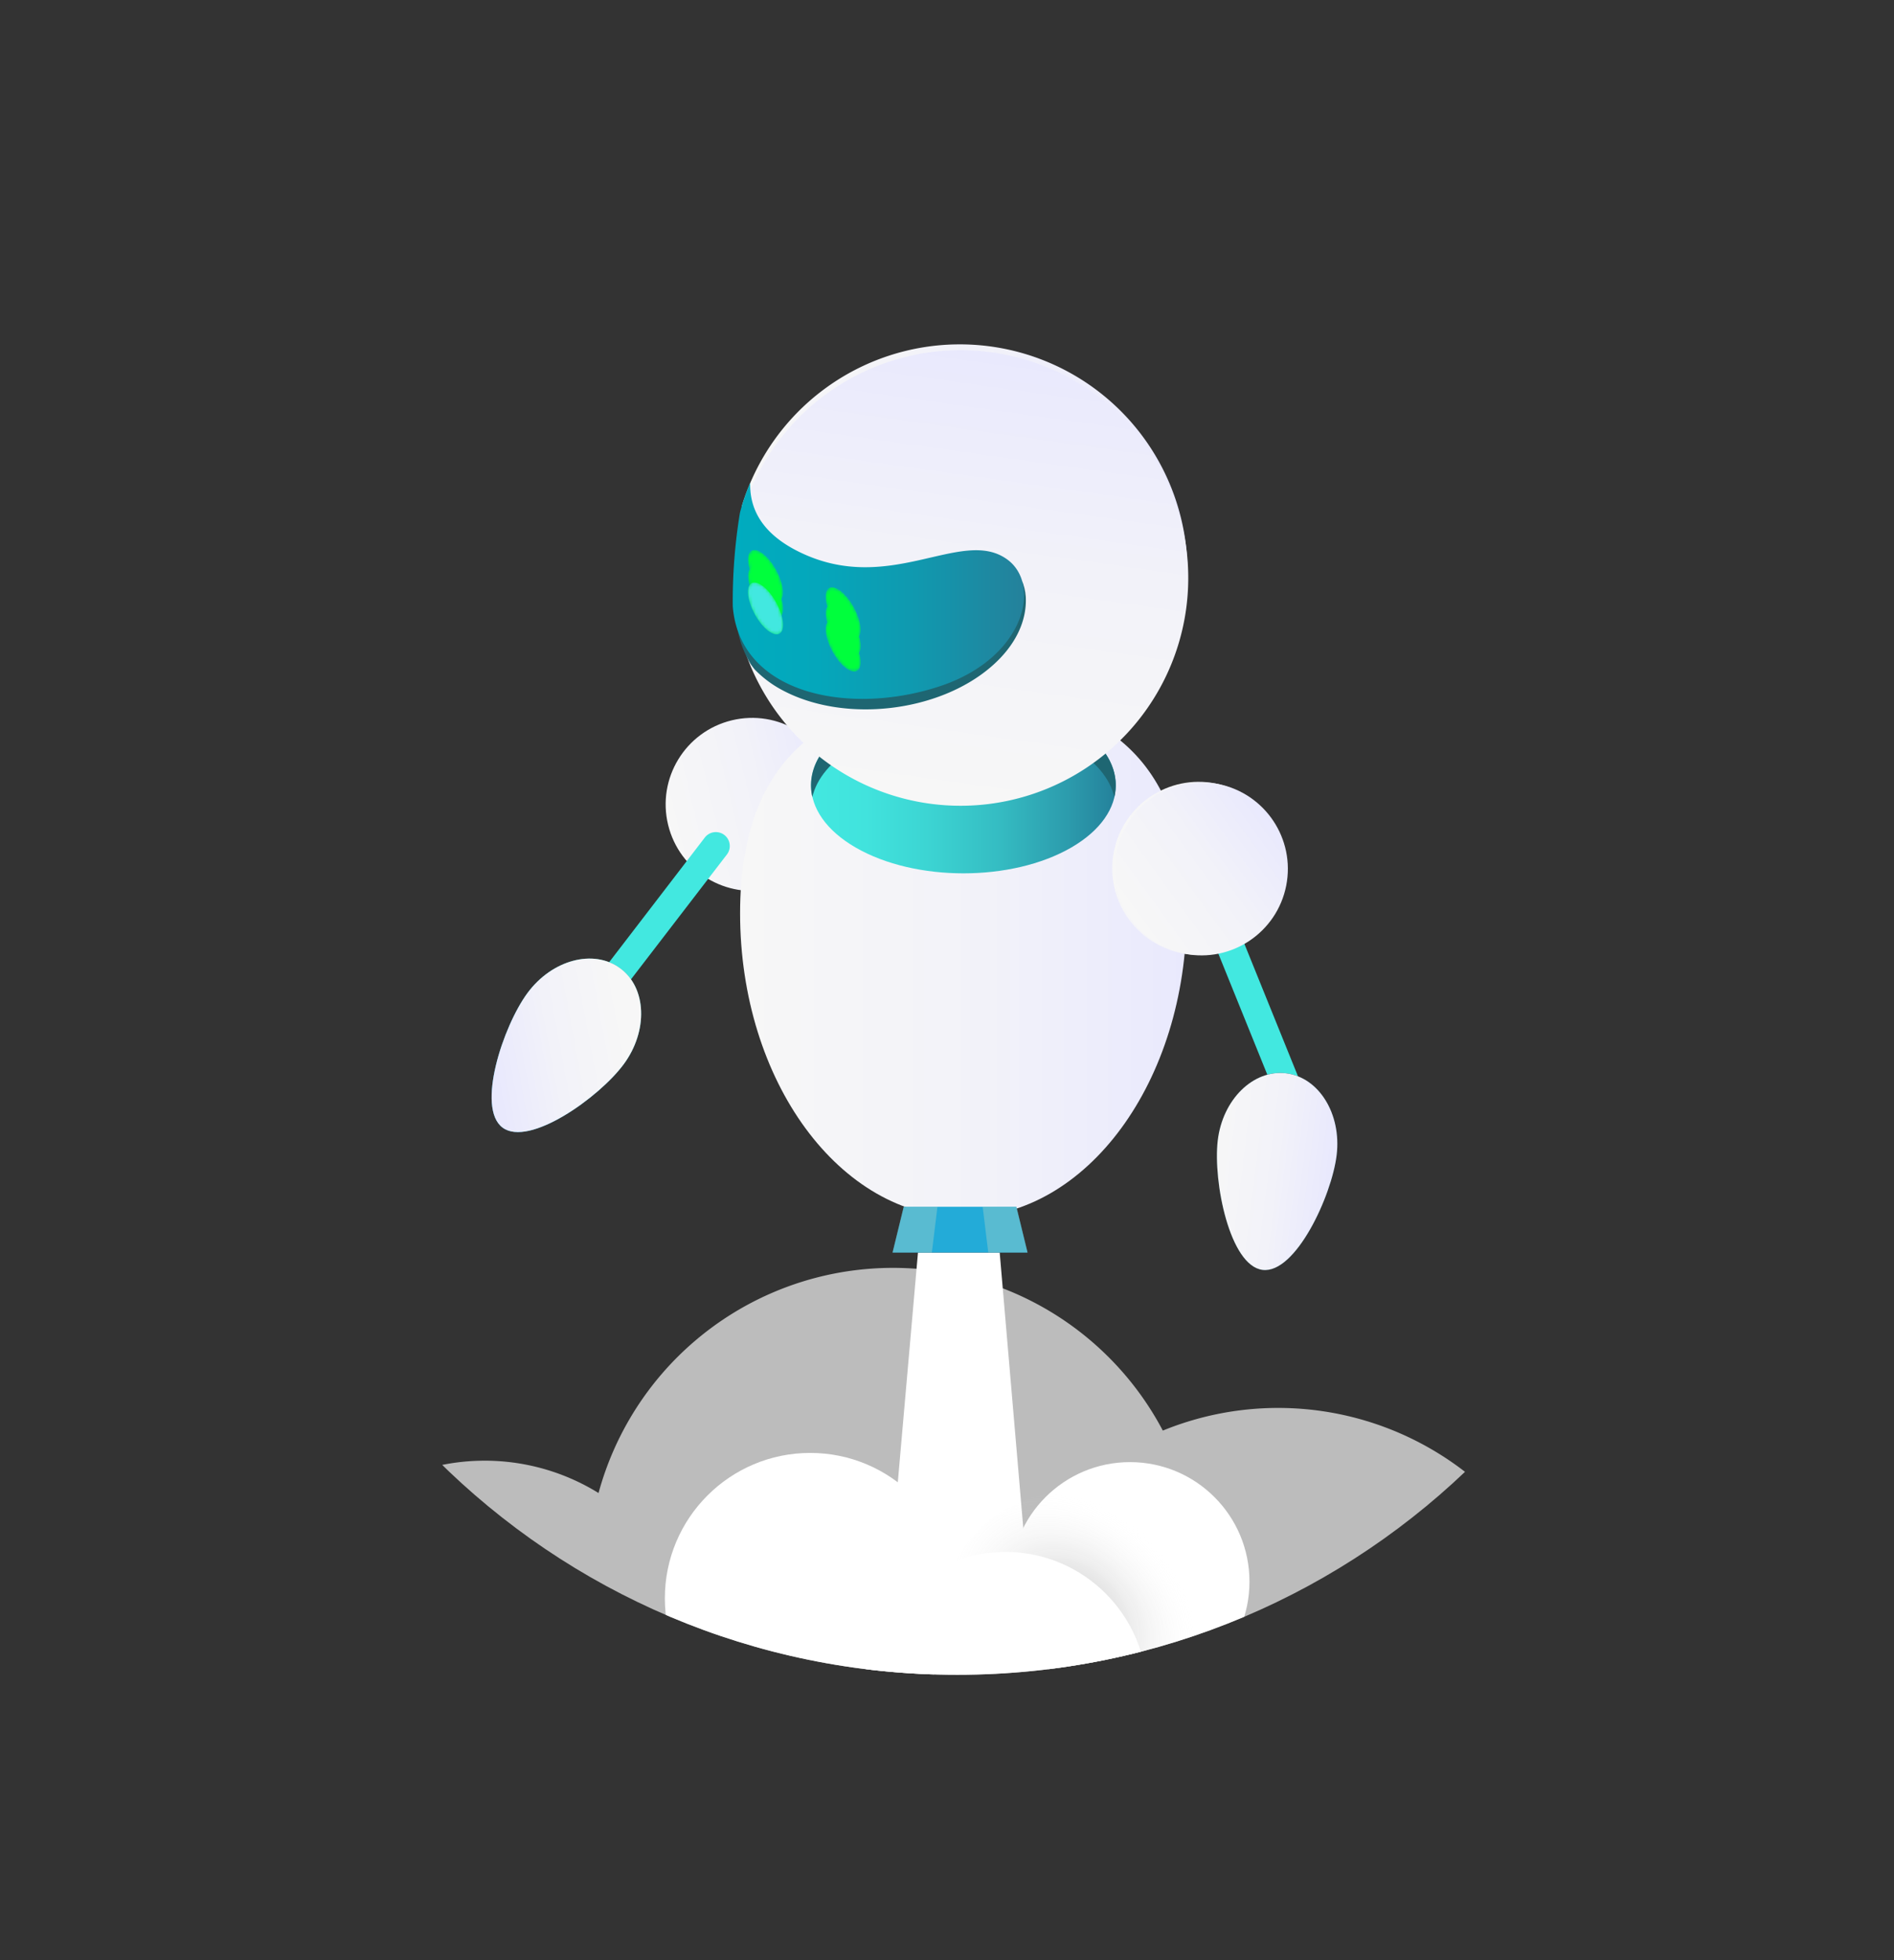 <svg xmlns="http://www.w3.org/2000/svg" xmlns:xlink="http://www.w3.org/1999/xlink" viewBox="0 0 610 631"><rect x="0" y="0" width="610" height="631" fill="#333333" stroke="none"/><defs><style>.cls-1{fill:url(#radial-gradient);}.cls-2{fill:url(#radial-gradient-2);}.cls-3{fill:url(#radial-gradient-3);}.cls-4{fill:url(#radial-gradient-4);}.cls-5{fill:url(#radial-gradient-5);}.cls-6{fill:url(#radial-gradient-9);}.cls-7{fill:none;}.cls-8{isolation:isolate;}.cls-9{fill:url(#Nouvelle_nuance_de_dégradé_1_11);}.cls-10,.cls-35{fill:#42e8e0;}.cls-11{fill:url(#Nouvelle_nuance_de_dégradé_1_2);}.cls-12,.cls-25,.cls-45{mix-blend-mode:lighten;}.cls-12{fill:url(#Nouvelle_nuance_de_dégradé_1_11-2);}.cls-13,.cls-21{fill:#fff;}.cls-14{fill:url(#Nouvelle_nuance_de_dégradé_1_11-3);}.cls-15{fill:url(#Nouvelle_nuance_de_dégradé_1_7);}.cls-16{fill:#1e6672;}.cls-17{fill:#bcbeff;}.cls-18{fill:#23abd8;}.cls-19{fill:#96ccca;opacity:0.47;}.cls-19,.cls-22{mix-blend-mode:multiply;}.cls-20{clip-path:url(#clip-path);}.cls-21{opacity:0.67;}.cls-22{opacity:0.26;fill:url(#radial-gradient-13);}.cls-23{fill:#19212c;}.cls-24{fill:url(#Nouvelle_nuance_de_dégradé_1_11-4);}.cls-26{fill:url(#Nouvelle_nuance_de_dégradé_1_11-5);}.cls-27{fill:url(#Dégradé_sans_nom_7);}.cls-28{fill:url(#radial-gradient-14);}.cls-29{mask:url(#mask);}.cls-30{fill:#00ff3c;}.cls-30,.cls-35{mix-blend-mode:screen;}.cls-31{fill:url(#radial-gradient-16);}.cls-32{mask:url(#mask-2);}.cls-33{fill:url(#radial-gradient-18);}.cls-34{mask:url(#mask-3);}.cls-36{fill:url(#radial-gradient-20);}.cls-37{mask:url(#mask-7);}.cls-38{fill:url(#radial-gradient-22);}.cls-39{mask:url(#mask-8);}.cls-40{fill:url(#radial-gradient-24);}.cls-41{mask:url(#mask-9);}.cls-42{fill:url(#Nouvelle_nuance_de_dégradé_1_11-6);}.cls-43{fill:url(#Nouvelle_nuance_de_dégradé_1_11-7);}.cls-44{fill:url(#Nouvelle_nuance_de_dégradé_1_4);}.cls-45{fill:url(#Nouvelle_nuance_de_dégradé_1_11-8);}</style><radialGradient id="radial-gradient" cx="-531.91" cy="1745.83" r="7.2" gradientTransform="matrix(0.62, 1.13, 0.48, -0.26, -267.33, 1256.51)" gradientUnits="userSpaceOnUse"><stop offset="0.07" stop-color="#fff"/><stop offset="0.16" stop-color="#cfcfcf"/><stop offset="0.29" stop-color="#999"/><stop offset="0.41" stop-color="#6a6a6a"/><stop offset="0.53" stop-color="#444"/><stop offset="0.65" stop-color="#262626"/><stop offset="0.77" stop-color="#111"/><stop offset="0.88" stop-color="#040404"/><stop offset="0.99"/></radialGradient><radialGradient id="radial-gradient-2" cx="-535.43" cy="1750.32" r="7.2" gradientTransform="matrix(0, 1.29, 0.55, 0, -714.46, 880.97)" xlink:href="#radial-gradient"/><radialGradient id="radial-gradient-3" cx="-517.98" cy="1779.86" r="7.2" gradientTransform="matrix(0, 1.29, 0.55, 0, -705.68, 870.47)" xlink:href="#radial-gradient"/><radialGradient id="radial-gradient-4" cx="-521.6" cy="1784.46" r="7.2" xlink:href="#radial-gradient"/><radialGradient id="radial-gradient-5" cx="-539.05" cy="1754.91" r="7.2" xlink:href="#radial-gradient"/><radialGradient id="radial-gradient-9" cx="-514.47" cy="1775.37" r="7.2" xlink:href="#radial-gradient"/><linearGradient id="Nouvelle_nuance_de_dégradé_1_11" x1="44.69" y1="8.5" x2="100.39" y2="8.5" gradientTransform="translate(169.7 250.45)" gradientUnits="userSpaceOnUse"><stop offset="0" stop-color="#f7f7f7"/><stop offset="0.55" stop-color="#f2f2f9"/><stop offset="1" stop-color="#e9e9fd"/></linearGradient><radialGradient id="Nouvelle_nuance_de_dégradé_1_2" cx="-2363.05" cy="-2436.26" r="53.83" gradientTransform="matrix(0.74, 0.55, -0.9, 1.22, -224.82, 4548.94)" gradientUnits="userSpaceOnUse"><stop offset="0" stop-color="#2bb675"/><stop offset="1" stop-color="#23abd8"/></radialGradient><linearGradient id="Nouvelle_nuance_de_dégradé_1_11-2" x1="-3106.35" y1="-970.12" x2="-3131.55" y2="-936.47" gradientTransform="matrix(0.74, 0.55, -0.68, 0.92, 1837.15, 2914.23)" xlink:href="#Nouvelle_nuance_de_dégradé_1_11"/><linearGradient id="Nouvelle_nuance_de_dégradé_1_11-3" x1="238.36" y1="307.83" x2="382.17" y2="307.83" gradientTransform="matrix(1, 0, 0, 1, 0, 0)" xlink:href="#Nouvelle_nuance_de_dégradé_1_11"/><linearGradient id="Nouvelle_nuance_de_dégradé_1_7" x1="261.19" y1="252.82" x2="359.34" y2="252.82" gradientUnits="userSpaceOnUse"><stop offset="0" stop-color="#42e8e0"/><stop offset="0.18" stop-color="#41e3dd"/><stop offset="0.38" stop-color="#3cd5d3"/><stop offset="0.61" stop-color="#35bdc3"/><stop offset="0.84" stop-color="#2c9cad"/><stop offset="1" stop-color="#24819b"/></linearGradient><clipPath id="clip-path"><path id="SVGID" class="cls-7" d="M545.65,301.8c0,131.1-106.27,237.37-237.37,237.37S70.9,432.89,70.9,301.8,177.18,64.42,308.28,64.42,545.65,170.7,545.65,301.8Z"/></clipPath><radialGradient id="radial-gradient-13" cx="-1684.21" cy="200.37" r="36.47" gradientTransform="matrix(0, 1.27, -0.99, 0, 547.93, 2658.58)" gradientUnits="userSpaceOnUse"><stop offset="0"/><stop offset="1" stop-color="#fff" stop-opacity="0"/></radialGradient><linearGradient id="Nouvelle_nuance_de_dégradé_1_11-4" x1="235.78" y1="184.2" x2="382.45" y2="184.2" gradientTransform="matrix(1, 0, 0, 1, 0, 0)" xlink:href="#Nouvelle_nuance_de_dégradé_1_11"/><linearGradient id="Nouvelle_nuance_de_dégradé_1_11-5" x1="299.59" y1="258.78" x2="320.01" y2="113.51" gradientTransform="matrix(1, 0, 0, 1, 0, 0)" xlink:href="#Nouvelle_nuance_de_dégradé_1_11"/><linearGradient id="Dégradé_sans_nom_7" x1="236" y1="190.2" x2="329.83" y2="190.2" gradientUnits="userSpaceOnUse"><stop offset="0" stop-color="#00acbf"/><stop offset="0.29" stop-color="#04a7bb"/><stop offset="0.63" stop-color="#1099af"/><stop offset="1" stop-color="#24819b"/><stop offset="1" stop-color="#24819b"/></linearGradient><radialGradient id="radial-gradient-14" cx="-2099.77" cy="195.84" r="1.59" gradientTransform="matrix(-1, 0, 0, 1, -1853.18, 0)" gradientUnits="userSpaceOnUse"><stop offset="0" stop-color="#fff"/><stop offset="1" stop-color="#95fda8"/></radialGradient><mask id="mask" x="240.95" y="187.47" width="11.27" height="16.75" maskUnits="userSpaceOnUse"><path class="cls-1" d="M251,204c-1.92,1-5.46-1.76-7.91-6.27s-2.89-9-1-10,5.46,1.76,7.91,6.26S252.94,203,251,204Z"/></mask><radialGradient id="radial-gradient-16" cx="-2099.77" cy="190.68" r="1.59" xlink:href="#radial-gradient-14"/><mask id="mask-2" x="240.95" y="182.31" width="11.27" height="16.75" maskUnits="userSpaceOnUse"><ellipse class="cls-2" cx="246.59" cy="190.68" rx="3.95" ry="9.29" transform="translate(-61.16 141.14) rotate(-28.57)"/></mask><radialGradient id="radial-gradient-18" cx="-2099.75" cy="185.38" r="1.59" xlink:href="#radial-gradient-14"/><mask id="mask-3" x="240.93" y="177" width="11.27" height="16.75" maskUnits="userSpaceOnUse"><path class="cls-5" d="M251,193.53c-1.92,1-5.46-1.76-7.91-6.27s-2.89-9-1-10,5.46,1.76,7.91,6.26S252.92,192.49,251,193.53Z"/></mask><radialGradient id="radial-gradient-20" cx="-2124.77" cy="207.84" r="1.59" xlink:href="#radial-gradient-14"/><mask id="mask-7" x="265.95" y="199.47" width="11.27" height="16.75" maskUnits="userSpaceOnUse"><path class="cls-6" d="M276,216c-1.92,1-5.46-1.76-7.91-6.27s-2.89-9-1-10,5.46,1.76,7.91,6.26S277.94,215,276,216Z"/></mask><radialGradient id="radial-gradient-22" cx="-2124.77" cy="202.68" r="1.59" xlink:href="#radial-gradient-14"/><mask id="mask-8" x="265.95" y="194.31" width="11.27" height="16.75" maskUnits="userSpaceOnUse"><ellipse class="cls-3" cx="271.59" cy="202.68" rx="3.95" ry="9.29" transform="translate(-63.86 154.56) rotate(-28.57)"/></mask><radialGradient id="radial-gradient-24" cx="-2124.75" cy="197.38" r="1.59" xlink:href="#radial-gradient-14"/><mask id="mask-9" x="265.93" y="189" width="11.27" height="16.75" maskUnits="userSpaceOnUse"><path class="cls-4" d="M276,205.53c-1.92,1-5.46-1.76-7.91-6.27s-2.89-9-1-10,5.46,1.76,7.91,6.26S277.92,204.49,276,205.53Z"/></mask><linearGradient id="Nouvelle_nuance_de_dégradé_1_11-6" x1="-136.12" y1="-319.28" x2="-80.42" y2="-319.28" gradientTransform="translate(66.79 387.83) rotate(90)" xlink:href="#Nouvelle_nuance_de_dégradé_1_11"/><linearGradient id="Nouvelle_nuance_de_dégradé_1_11-7" x1="-126.33" y1="-298.85" x2="-88.48" y2="-339.72" gradientTransform="translate(67.64 387.13) rotate(90)" xlink:href="#Nouvelle_nuance_de_dégradé_1_11"/><radialGradient id="Nouvelle_nuance_de_dégradé_1_4" cx="366.73" cy="-1580.82" r="21.05" gradientTransform="matrix(0.91, 0.11, -0.18, 1.5, -206.85, 2710.22)" gradientUnits="userSpaceOnUse"><stop offset="0" stop-color="#2bb675"/><stop offset="1" stop-color="#14444f"/></radialGradient><linearGradient id="Nouvelle_nuance_de_dégradé_1_11-8" x1="335.94" y1="336.23" x2="377.98" y2="336.23" gradientTransform="matrix(0.91, 0.11, -0.14, 1.14, 130.9, -44.85)" xlink:href="#Nouvelle_nuance_de_dégradé_1_11"/></defs><title>logo_green_1</title><g class="cls-8"><g id="Calque_1" data-name="Calque 1"><circle class="cls-9" cx="242.25" cy="258.95" r="27.85" transform="translate(-54.21 64.39) rotate(-13.63)"/><path class="cls-10" d="M192.94,327.88a4.48,4.48,0,0,1-5.44-6.8L227,269.63a4.48,4.48,0,0,1,7.11,5.46l-39.55,51.46A4.46,4.46,0,0,1,192.94,327.88Z"/><path class="cls-11" d="M200.87,342.62c-7.92,10.72-30.47,26.73-39,20.4s.09-32.59,8-43.32,21.28-14.28,29.85-8S208.79,331.9,200.87,342.62Z"/><path class="cls-12" d="M200.87,342.62c-7.92,10.72-30.47,26.73-39,20.4s.09-32.59,8-43.32,21.28-14.28,29.85-8S208.79,331.9,200.87,342.62Z"/><polygon class="cls-13" points="321.97 403.24 333.37 536.25 283.97 536.25 295.65 403.24 321.97 403.24"/><path class="cls-14" d="M382.17,294c0,54.06-32.19,97.89-71.91,97.89S238.36,348.08,238.36,294s32.19-70.26,71.91-70.26S382.17,240,382.17,294Z"/><path class="cls-15" d="M345,272.86c-19.16,11.06-50.24,11.06-69.4,0s-19.17-29,0-40.07,50.24-11.06,69.4,0S364.13,261.79,345,272.86Z"/><path class="cls-16" d="M275.56,240.34c19.16-11.06,50.24-11.06,69.4,0,7.92,4.57,12.55,10.31,13.93,16.26,2-8.45-2.68-17.31-13.93-23.81-19.17-11.07-50.24-11.07-69.4,0-11.25,6.49-15.89,15.36-13.93,23.81C263,250.65,267.65,244.91,275.56,240.34Z"/><path class="cls-17" d="M288.86,148.14c0,13.2-9.27,29.25-20.7,35.85s-20.7,1.25-20.7-11.95,9.27-29.25,20.7-35.85S288.86,134.94,288.86,148.14Z"/><polygon class="cls-18" points="330.92 403.24 287.49 403.24 291.09 388.5 327.32 388.5 330.92 403.24"/><polygon class="cls-19" points="327.37 388.5 316.49 388.5 318.29 403.24 330.97 403.24 327.37 388.5"/><polygon class="cls-19" points="291.04 388.5 301.92 388.5 300.12 403.24 287.44 403.24 291.04 388.5"/><g class="cls-20"><path class="cls-21" d="M516.09,643.83l-.84.72c-3.5,2.93-8.58-.71-6.37-4.92,2.91-5.54,7-10,11-14.7,4.42-5.21,8.62-10.61,13.09-15.78,8.93-10.34,18.22-20.36,27.51-30.37,10.81-11.64,21.87-23.14,33.35-34.19a71.34,71.34,0,0,0-89.32-25.3,98.29,98.29,0,0,0-130-58.74,98.28,98.28,0,0,0-181.74,20.1A69.72,69.72,0,0,0,115.91,483,69.76,69.76,0,0,0-6.72,511.9a69.55,69.55,0,0,0-27.09-5.46,69.44,69.44,0,0,0-33.79,8.73A111.61,111.61,0,0,0-170.42,447,111.58,111.58,0,0,0-282,558.58,111.58,111.58,0,0,0-170.42,670.17,111.37,111.37,0,0,0-82,626.63,69.51,69.51,0,0,0-33.81,646a69.78,69.78,0,0,0,68.2-55,69.8,69.8,0,0,0,67.33-7.34,69.74,69.74,0,0,0,115.07-9.11,98.24,98.24,0,0,0,108,22.95,98.24,98.24,0,0,0,151.58,28.08A71.54,71.54,0,0,0,512,651.79Q514,647.86,516.09,643.83Z"/><circle class="cls-13" cx="363.94" cy="509.18" r="38.48"/><circle class="cls-13" cx="260.94" cy="514.55" r="46.81"/><ellipse class="cls-22" cx="348.77" cy="525.89" rx="43.78" ry="47.3" transform="translate(-269.71 400.64) rotate(-45)"/><circle class="cls-13" cx="323.79" cy="545.31" r="45.7"/></g><path class="cls-23" d="M301.07,166.31c-.64,4.62.2,11,9.2,15.57,18.4,9.42,33-4.85,42.24,1.7,7.09,5,3.69,19.81-13.26,25.52-18.05,6.08-40.46,1.85-41.85-16a108.54,108.54,0,0,1,1.72-20.42A31.34,31.34,0,0,1,301.07,166.31Z"/><path class="cls-24" d="M309.12,110.86a73.36,73.36,0,0,0-70.24,52.23h0c2.84.82,3.86,3.45,3.49,6.15-.88,6.39-2.3,12.67-2.27,19.15a4.57,4.57,0,0,1-3.76,4.7,73.33,73.33,0,1,0,72.78-82.23Z"/><g class="cls-25"><path class="cls-26" d="M309.33,112.74a73.37,73.37,0,0,0-70,51.54,4.82,4.82,0,0,1,3.61,6c-1.81,7-4,15.06-1.93,22.2.94,3.28-1.31,5.56-3.9,6.07a73.33,73.33,0,1,0,72.26-85.81Z"/></g><path class="cls-16" d="M330.36,192.08c-.05-.45-.1-.91-.15-1.36,0,0-.23-1.2-.27-1.35-.2-.78-.46-1.49-.65-2.22-.69,6.61-4.35,13.33-11.14,19.15-16.9,14.5-46.66,18-66.47,7.84-7.4-3.8-12.34-9-14.78-14.72.54,2.47.92,5,1.68,7.42a36.25,36.25,0,0,0,3.16,6.91c.38.56.82,1.14,1.3,1.75a35.77,35.77,0,0,0,9.63,7.05c19.81,10.17,49.57,6.67,66.47-7.84C327.13,207.86,330.8,199.78,330.36,192.08Z"/><path class="cls-27" d="M324.25,180c-14.79-10.49-38.18,12.37-67.64-2.72-12.5-6.4-15.17-14.87-15-21.84a67.94,67.94,0,0,0-3.3,9.65A176.22,176.22,0,0,0,236,195.18c2.22,28.6,38.1,35.37,67,25.64C330.16,211.68,335.61,188,324.25,180Z"/><path class="cls-28" d="M247.27,197.64c.42,0,.66-.34.66-.92a3.18,3.18,0,0,0-1.43-2.5,1.2,1.2,0,0,0-.59-.19c-.42,0-.67.34-.67.92a3.2,3.2,0,0,0,1.44,2.5A1.23,1.23,0,0,0,247.27,197.64Z"/><g class="cls-29"><path class="cls-30" d="M251,204c-1.92,1-5.46-1.76-7.91-6.27s-2.89-9-1-10,5.46,1.76,7.91,6.26S252.94,203,251,204Z"/></g><path class="cls-28" d="M247.27,197.64c.42,0,.66-.34.66-.92a3.18,3.18,0,0,0-1.43-2.5,1.2,1.2,0,0,0-.59-.19c-.42,0-.67.34-.67.92a3.2,3.2,0,0,0,1.44,2.5A1.23,1.23,0,0,0,247.27,197.64Z"/><path class="cls-31" d="M247.27,192.48c.42,0,.66-.34.66-.91a3.18,3.18,0,0,0-1.43-2.5,1.21,1.21,0,0,0-.59-.19c-.42,0-.67.34-.67.92a3.2,3.2,0,0,0,1.44,2.5A1.22,1.22,0,0,0,247.27,192.48Z"/><g class="cls-32"><ellipse class="cls-30" cx="246.59" cy="190.68" rx="3.95" ry="9.29" transform="translate(-61.16 141.14) rotate(-28.57)"/></g><path class="cls-31" d="M247.27,192.48c.42,0,.66-.34.66-.91a3.18,3.18,0,0,0-1.43-2.5,1.21,1.21,0,0,0-.59-.19c-.42,0-.67.34-.67.92a3.2,3.2,0,0,0,1.44,2.5A1.22,1.22,0,0,0,247.27,192.48Z"/><path class="cls-33" d="M247.25,187.18c.42,0,.66-.35.66-.92a3.19,3.19,0,0,0-1.43-2.5,1.21,1.21,0,0,0-.59-.19c-.42,0-.67.34-.67.92a3.19,3.19,0,0,0,1.44,2.5A1.22,1.22,0,0,0,247.25,187.18Z"/><g class="cls-34"><path class="cls-30" d="M251,193.53c-1.92,1-5.46-1.76-7.91-6.27s-2.89-9-1-10,5.46,1.76,7.91,6.26S252.92,192.49,251,193.53Z"/></g><path class="cls-33" d="M247.25,187.18c.42,0,.66-.35.66-.92a3.19,3.19,0,0,0-1.43-2.5,1.21,1.21,0,0,0-.59-.19c-.42,0-.67.34-.67.92a3.19,3.19,0,0,0,1.44,2.5A1.22,1.22,0,0,0,247.25,187.18Z"/><g class="cls-29"><path class="cls-35" d="M251,204c-1.92,1-5.46-1.76-7.91-6.27s-2.89-9-1-10,5.46,1.76,7.91,6.26S252.94,203,251,204Z"/></g><g class="cls-32"><ellipse class="cls-35" cx="246.59" cy="190.68" rx="3.95" ry="9.29" transform="translate(-61.16 141.14) rotate(-28.57)"/></g><g class="cls-34"><path class="cls-35" d="M251,193.53c-1.92,1-5.46-1.76-7.91-6.27s-2.89-9-1-10,5.46,1.76,7.91,6.26S252.92,192.49,251,193.53Z"/></g><path class="cls-36" d="M272.27,209.64c.42,0,.66-.34.66-.92a3.18,3.18,0,0,0-1.43-2.5,1.2,1.2,0,0,0-.59-.19c-.42,0-.67.34-.67.92a3.2,3.2,0,0,0,1.44,2.5A1.23,1.23,0,0,0,272.27,209.64Z"/><g class="cls-37"><path class="cls-30" d="M276,216c-1.92,1-5.46-1.76-7.91-6.27s-2.89-9-1-10,5.46,1.76,7.91,6.26S277.94,215,276,216Z"/></g><path class="cls-36" d="M272.27,209.64c.42,0,.66-.34.66-.92a3.18,3.18,0,0,0-1.43-2.5,1.2,1.2,0,0,0-.59-.19c-.42,0-.67.34-.67.92a3.2,3.2,0,0,0,1.44,2.5A1.23,1.23,0,0,0,272.27,209.64Z"/><path class="cls-38" d="M272.27,204.48c.42,0,.66-.34.66-.91a3.18,3.18,0,0,0-1.43-2.5,1.21,1.21,0,0,0-.59-.19c-.42,0-.67.34-.67.92a3.2,3.2,0,0,0,1.44,2.5A1.22,1.22,0,0,0,272.27,204.48Z"/><g class="cls-39"><ellipse class="cls-30" cx="271.59" cy="202.68" rx="3.95" ry="9.29" transform="translate(-63.86 154.56) rotate(-28.57)"/></g><path class="cls-38" d="M272.27,204.48c.42,0,.66-.34.66-.91a3.18,3.18,0,0,0-1.43-2.5,1.21,1.21,0,0,0-.59-.19c-.42,0-.67.34-.67.92a3.2,3.2,0,0,0,1.44,2.5A1.22,1.22,0,0,0,272.27,204.48Z"/><path class="cls-40" d="M272.25,199.18c.42,0,.66-.35.66-.92a3.19,3.19,0,0,0-1.43-2.5,1.21,1.21,0,0,0-.59-.19c-.42,0-.67.34-.67.92a3.19,3.19,0,0,0,1.44,2.5A1.22,1.22,0,0,0,272.25,199.18Z"/><g class="cls-41"><path class="cls-30" d="M276,205.53c-1.92,1-5.46-1.76-7.91-6.27s-2.89-9-1-10,5.46,1.76,7.91,6.26S277.92,204.49,276,205.53Z"/></g><path class="cls-40" d="M272.25,199.18c.42,0,.66-.35.66-.92a3.19,3.19,0,0,0-1.43-2.5,1.21,1.21,0,0,0-.59-.19c-.42,0-.67.34-.67.92a3.19,3.19,0,0,0,1.44,2.5A1.22,1.22,0,0,0,272.25,199.18Z"/><g class="cls-37"><path class="cls-35" d="M276,216c-1.92,1-5.46-1.76-7.91-6.27s-2.89-9-1-10,5.46,1.76,7.91,6.26S277.94,215,276,216Z"/></g><g class="cls-39"><ellipse class="cls-35" cx="271.59" cy="202.68" rx="3.95" ry="9.29" transform="translate(-63.86 154.56) rotate(-28.57)"/></g><g class="cls-41"><path class="cls-35" d="M276,205.53c-1.92,1-5.46-1.76-7.91-6.27s-2.89-9-1-10,5.46,1.76,7.91,6.26S277.92,204.49,276,205.53Z"/></g><rect class="cls-10" x="395.95" y="276.75" width="8.96" height="76.51" transform="translate(-88.93 173.24) rotate(-22.04)"/><circle class="cls-42" cx="386.08" cy="279.54" r="27.85" transform="translate(36.87 603.98) rotate(-78.8)"/><g class="cls-25"><circle class="cls-43" cx="386.93" cy="279.71" r="27.85" transform="translate(37.39 604.95) rotate(-78.8)"/></g><path class="cls-44" d="M430.5,371.82c-1.58,13.23-13.27,38.3-23.85,37s-16-28.37-14.46-41.61,11.43-22.94,22-21.68S432.08,358.59,430.5,371.82Z"/><path class="cls-45" d="M430.5,371.82c-1.58,13.23-13.27,38.3-23.85,37s-16-28.37-14.46-41.61,11.43-22.94,22-21.68S432.08,358.59,430.5,371.82Z"/></g></g></svg>